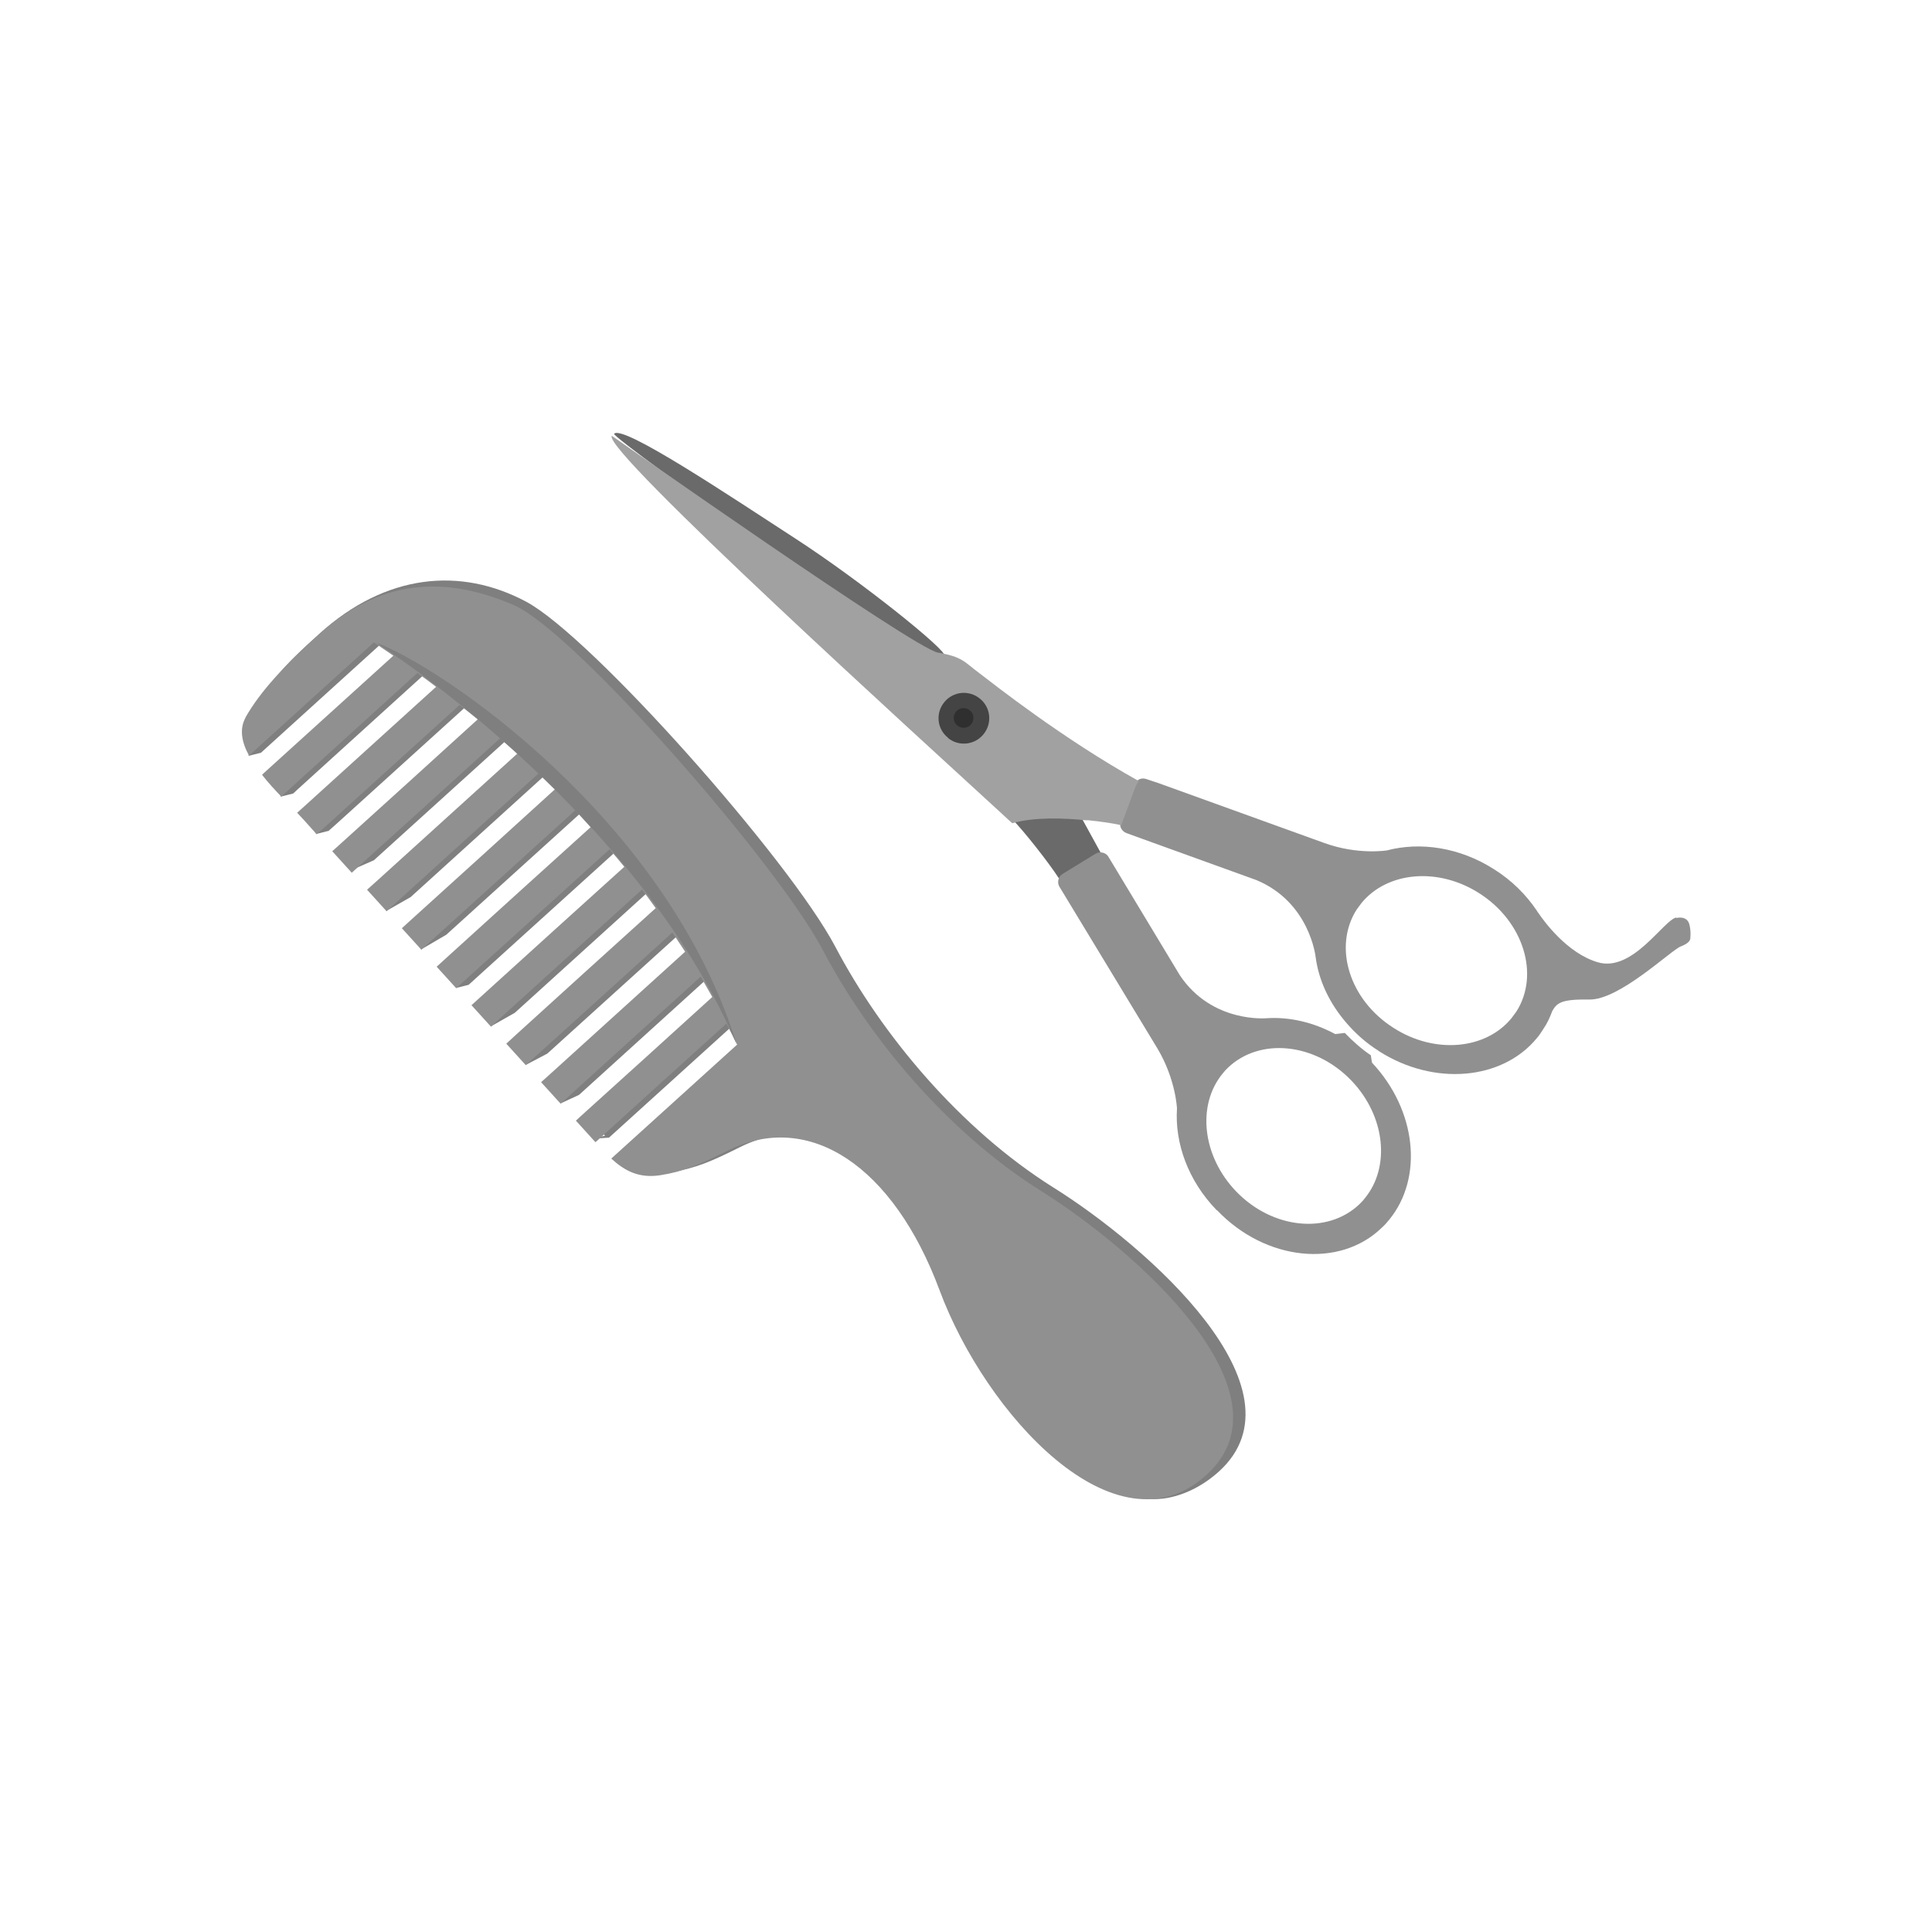 <?xml version="1.0" encoding="UTF-8"?>
<!DOCTYPE svg PUBLIC "-//W3C//DTD SVG 1.1//EN" "http://www.w3.org/Graphics/SVG/1.1/DTD/svg11.dtd">
<!-- Creator: CorelDRAW -->
<svg xmlns="http://www.w3.org/2000/svg" xml:space="preserve" width="6.827in" height="6.827in" style="shape-rendering:geometricPrecision; text-rendering:geometricPrecision; image-rendering:optimizeQuality; fill-rule:evenodd; clip-rule:evenodd"
viewBox="0 0 6.827 6.827"
 xmlns:xlink="http://www.w3.org/1999/xlink">
 <defs>
  <style type="text/css">
   <![CDATA[
    .fil0 {fill:none}
    .fil5 {fill:#2F2F2F;fill-rule:nonzero}
    .fil4 {fill:#444444;fill-rule:nonzero}
    .fil1 {fill:#6A6A6A;fill-rule:nonzero}
    .fil6 {fill:#7F7F7F;fill-rule:nonzero}
    .fil2 {fill:#909090;fill-rule:nonzero}
    .fil3 {fill:#A1A1A1;fill-rule:nonzero}
   ]]>
  </style>
 </defs>
 <g id="Layer_x0020_1">
  <rect class="fil0" transform="matrix(0.998 -0.059 0.059 0.998 1.089 2.243)" width="4.03" height="4.03"/>
  <g id="_277023280">
   <path id="_277024048" class="fil1" d="M3.754 3.095c-0.004,0.002 -0.008,0.005 -0.012,0.009 -0.037,-0.057 -0.125,-0.169 -0.167,-0.211 0.075,-0.016 0.173,-0.009 0.249,0.001l0.067 0.122c-0.007,0.002 -0.015,0.005 -0.022,0.009l-0.116 0.071z"/>
   <path id="_277024168" class="fil1" d="M3.337 2.317c0.013,-0.016 -0.292,-0.262 -0.528,-0.415 -0.222,-0.144 -0.61,-0.404 -0.639,-0.369 -0.006,0.017 1.134,0.835 1.167,0.784z"/>
   <path id="_277023472" class="fil2" d="M5.923 3.244l0 0c0,0 0.039,-0.011 0.047,0.024 0.006,0.025 0.003,0.046 0.003,0.046 0,0 0.001,0.006 -0.005,0.013 -0.005,0.006 -0.013,0.011 -0.028,0.017 -0.035,0.013 -0.217,0.19 -0.324,0.188 -0.075,-0.001 -0.104,0.005 -0.122,0.027 -0.003,0.004 -0.006,0.009 -0.009,0.014 -0.008,0.022 -0.018,0.044 -0.032,0.064 -0.007,0.011 -0.014,0.022 -0.022,0.031 -0.122,0.149 -0.364,0.171 -0.559,0.046l-0.001 -0.001c-0.043,-0.027 -0.081,-0.061 -0.112,-0.097 -0.061,-0.07 -0.099,-0.151 -0.11,-0.234 0,0 -0.02,-0.193 -0.209,-0.272l-0.404 -0.146 -0.055 -0.02c-0.009,-0.003 -0.016,-0.01 -0.02,-0.018 -0.003,-0.007 -0.004,-0.017 -0.001,-0.025l0.001 -0.001 0.046 -0.127c0.002,-0.003 0.003,-0.006 0.006,-0.01 0.001,-0.001 0.003,-0.002 0.005,-0.004 0.009,-0.008 0.021,-0.01 0.033,-0.006l0.018 0.006 0.024 0.008 0.587 0.212c0.119,0.043 0.221,0.026 0.221,0.026 0.118,-0.031 0.257,-0.011 0.379,0.067 0.062,0.039 0.112,0.089 0.15,0.145 0,0 0.001,0.002 0.003,0.005 0.001,0.001 0.001,0.002 0.003,0.004 0.021,0.031 0.102,0.142 0.209,0.174 0.124,0.038 0.234,-0.15 0.279,-0.158zm-0.695 -0.087l0 0c-0.146,-0.094 -0.326,-0.077 -0.417,0.034 -0.006,0.008 -0.011,0.015 -0.017,0.023 -0.084,0.132 -0.026,0.319 0.13,0.418 0.146,0.094 0.326,0.077 0.417,-0.034 0.006,-0.008 0.011,-0.015 0.017,-0.023 0.084,-0.131 0.025,-0.319 -0.13,-0.418z"/>
   <path id="_277023544" class="fil2" d="M4.299 4.276l0 0c-0.101,-0.104 -0.148,-0.237 -0.14,-0.359 0,0 -0.004,-0.103 -0.069,-0.212l-0.346 -0.571c-0.007,-0.011 -0.006,-0.025 0,-0.035 0.001,-0.001 0.001,-0.003 0.002,-0.003 0.002,-0.003 0.005,-0.005 0.009,-0.008l0.116 -0.071c0.005,-0.003 0.011,-0.005 0.017,-0.005 0.011,8.66142e-005 0.023,0.005 0.029,0.016l0.252 0.418c0.114,0.171 0.308,0.152 0.308,0.152 0.079,-0.005 0.163,0.014 0.241,0.056l0.034 -0.004c0.028,0.029 0.058,0.056 0.092,0.079l0.004 0.026c0.158,0.168 0.182,0.407 0.061,0.555 -0.008,0.01 -0.016,0.019 -0.026,0.028 -0.149,0.145 -0.411,0.118 -0.582,-0.061zm0.505 -0.021l0 0c0.007,-0.007 0.013,-0.013 0.019,-0.021 0.091,-0.111 0.072,-0.291 -0.048,-0.416 -0.128,-0.133 -0.323,-0.153 -0.436,-0.045 -0.007,0.007 -0.013,0.013 -0.019,0.021 -0.091,0.111 -0.072,0.291 0.048,0.416 0.128,0.133 0.323,0.153 0.436,0.045z"/>
   <path id="_277024072" class="fil3" d="M3.842 2.899l0 0c-0.085,-0.009 -0.189,-0.012 -0.265,0.01 0,0 -0.018,-0.016 -0.048,-0.044 -0.238,-0.219 -1.405,-1.278 -1.367,-1.325 0.003,0.002 1.069,0.752 1.152,0.766 0.088,0.015 0.093,0.033 0.147,0.073 0.05,0.038 0.292,0.23 0.563,0.381 -0.005,0.006 -0.009,0.014 -0.012,0.021l-0.047 0.127c-0.001,0.003 -0.001,0.005 -0.002,0.008 -0.027,-0.006 -0.071,-0.013 -0.122,-0.018z"/>
   <path id="_277022944" class="fil4" d="M3.349 2.607l0 0c0.038,0.032 0.095,0.026 0.126,-0.012 0.032,-0.039 0.026,-0.095 -0.012,-0.126 -0.039,-0.032 -0.095,-0.026 -0.126,0.012 -0.032,0.039 -0.026,0.095 0.013,0.126z"/>
   <path id="_277022656" class="fil5" d="M3.383 2.564l0 0c0.015,0.012 0.037,0.01 0.049,-0.005 0.012,-0.015 0.01,-0.037 -0.005,-0.049 -0.015,-0.012 -0.037,-0.01 -0.049,0.005 -0.012,0.015 -0.01,0.037 0.005,0.049z"/>
   <path id="_277022872" class="fil6" d="M0.911 2.525c0.023,-0.103 0.095,-0.175 0.217,-0.285 0.236,-0.214 0.5,-0.237 0.731,-0.114 0.231,0.123 0.931,0.912 1.093,1.22 0.162,0.308 0.439,0.642 0.77,0.85 0.331,0.207 0.906,0.713 0.585,1.004 -0.072,0.065 -0.162,0.102 -0.244,0.097 -0.28,-0.018 -0.574,-0.411 -0.7,-0.75 -0.163,-0.438 -0.46,-0.636 -0.747,-0.494 -0.102,0.051 -0.157,0.075 -0.241,0.088 -0.074,0.011 -0.124,-0.015 -0.172,-0.059l0.445 -0.403c-0.013,-0.025 -0.025,-0.049 -0.038,-0.074l-0.458 0.415 -0.058 0.004 0.044 -0.011 -0.059 -0.065 0.014 -0.013c0.156,-0.141 0.312,-0.282 0.468,-0.424 -0.014,-0.024 -0.027,-0.048 -0.041,-0.072l-0.474 0.43 -0.065 0.03 -0.025 -0.087 0.028 -0.025c0.16,-0.145 0.321,-0.291 0.481,-0.436 -0.015,-0.023 -0.03,-0.045 -0.045,-0.068l-0.486 0.44 -0.076 0.04 -0.025 -0.087 0.037 -0.034c0.163,-0.148 0.327,-0.297 0.491,-0.445 -0.016,-0.022 -0.032,-0.044 -0.048,-0.066l-0.494 0.448 -0.083 0.047 -0.026 -0.086 0.043 -0.039c0.165,-0.15 0.331,-0.3 0.497,-0.45 -0.017,-0.021 -0.034,-0.041 -0.052,-0.062l-0.498 0.451 -0.044 0.04 -0.044 0.011 -0.026 -0.087 0.045 -0.041c0.166,-0.151 0.332,-0.301 0.499,-0.452 -0.018,-0.02 -0.036,-0.04 -0.054,-0.06l-0.499 0.452 -0.089 0.052 -0.025 -0.087 0.044 -0.04c0.166,-0.15 0.331,-0.3 0.497,-0.451 -0.019,-0.019 -0.038,-0.037 -0.058,-0.056l-0.495 0.449 -0.086 0.049 -0.025 -0.087 0.039 -0.035c0.164,-0.149 0.328,-0.297 0.492,-0.446 -0.02,-0.018 -0.04,-0.036 -0.061,-0.054l-0.489 0.443 -0.062 0.027 -0.043 -0.071 0.03 -0.027c0.161,-0.146 0.323,-0.292 0.484,-0.439 -0.021,-0.017 -0.042,-0.034 -0.064,-0.051l-0.479 0.434 -0.026 0.023 -0.044 0.011 -0.025 -0.086 0.019 -0.017c0.157,-0.143 0.315,-0.285 0.472,-0.428 -0.022,-0.017 -0.044,-0.033 -0.066,-0.049l-0.466 0.423 -0.015 0.014 -0.044 0.011 -0.018 -0.093 0.458 -0.415c-0.023,-0.016 -0.046,-0.031 -0.069,-0.047l-0.441 0.4 -0.044 0.011 0.032 -0.146z"/>
   <path id="_277022920" class="fil2" d="M0.867 2.536c0.052,-0.092 0.139,-0.186 0.261,-0.295 0.236,-0.214 0.473,-0.195 0.687,-0.103 0.214,0.092 0.931,0.912 1.093,1.22 0.162,0.308 0.439,0.642 0.77,0.85 0.331,0.207 0.906,0.713 0.585,1.004 -0.321,0.291 -0.781,-0.216 -0.943,-0.653 -0.163,-0.438 -0.46,-0.636 -0.747,-0.494 -0.102,0.051 -0.157,0.075 -0.241,0.088 -0.074,0.011 -0.124,-0.015 -0.172,-0.059l0.445 -0.403c-0.013,-0.025 -0.025,-0.049 -0.038,-0.074 -0.153,0.138 -0.306,0.277 -0.458,0.415l-0.005 0.004 -0.01 -0.011 -0.059 -0.065 0.014 -0.013c0.156,-0.141 0.312,-0.282 0.468,-0.424 -0.014,-0.024 -0.027,-0.048 -0.041,-0.072 -0.158,0.143 -0.316,0.287 -0.474,0.43l-0.021 0.019 -0.069 -0.076 0.028 -0.025c0.16,-0.145 0.321,-0.291 0.481,-0.436 -0.015,-0.023 -0.03,-0.045 -0.045,-0.068 -0.162,0.147 -0.324,0.294 -0.486,0.44l-0.032 0.029 -0.069 -0.076 0.037 -0.034c0.163,-0.148 0.327,-0.297 0.491,-0.445 -0.016,-0.022 -0.032,-0.044 -0.048,-0.066 -0.165,0.149 -0.329,0.299 -0.494,0.448l-0.04 0.037 -0.069 -0.076 0.043 -0.039c0.165,-0.15 0.331,-0.3 0.497,-0.45 -0.017,-0.021 -0.034,-0.041 -0.052,-0.062 -0.166,0.151 -0.332,0.301 -0.498,0.451l-0.044 0.04 -0.069 -0.076 0.045 -0.041c0.166,-0.151 0.332,-0.301 0.499,-0.452 -0.018,-0.02 -0.036,-0.04 -0.054,-0.06 -0.166,0.151 -0.332,0.301 -0.499,0.452l-0.045 0.041 -0.069 -0.076 0.044 -0.04c0.166,-0.15 0.331,-0.3 0.497,-0.451 -0.019,-0.019 -0.038,-0.037 -0.058,-0.056 -0.165,0.15 -0.33,0.299 -0.495,0.449l-0.042 0.038 -0.069 -0.076 0.039 -0.035c0.164,-0.149 0.328,-0.297 0.492,-0.446 -0.02,-0.018 -0.04,-0.036 -0.061,-0.054 -0.163,0.148 -0.326,0.296 -0.489,0.443l-0.035 0.032 -0.069 -0.076 0.03 -0.027c0.161,-0.146 0.323,-0.292 0.484,-0.439 -0.021,-0.017 -0.042,-0.034 -0.064,-0.051 -0.16,0.145 -0.32,0.29 -0.479,0.434l-0.026 0.023 -0.043 -0.048c-0.008,-0.009 -0.017,-0.018 -0.026,-0.028l0.019 -0.017c0.157,-0.143 0.315,-0.285 0.472,-0.428 -0.022,-0.017 -0.044,-0.033 -0.066,-0.049 -0.155,0.141 -0.311,0.282 -0.466,0.423l-0.015 0.014c-0.023,-0.024 -0.047,-0.05 -0.068,-0.077l0.006 -0.006c0.152,-0.138 0.305,-0.276 0.458,-0.415 -0.023,-0.016 -0.046,-0.031 -0.069,-0.047l-0.441 0.4c-0.026,-0.047 -0.035,-0.094 -0.012,-0.135z"/>
   <path id="_277023208" class="fil6" d="M1.329 2.271c0.177,0.114 0.958,0.674 1.275,1.422 -0.246,-0.801 -1.053,-1.342 -1.275,-1.422z"/>
  </g>
  <rect class="fil0" width="6.827" height="6.827"/>
 </g>
</svg>
